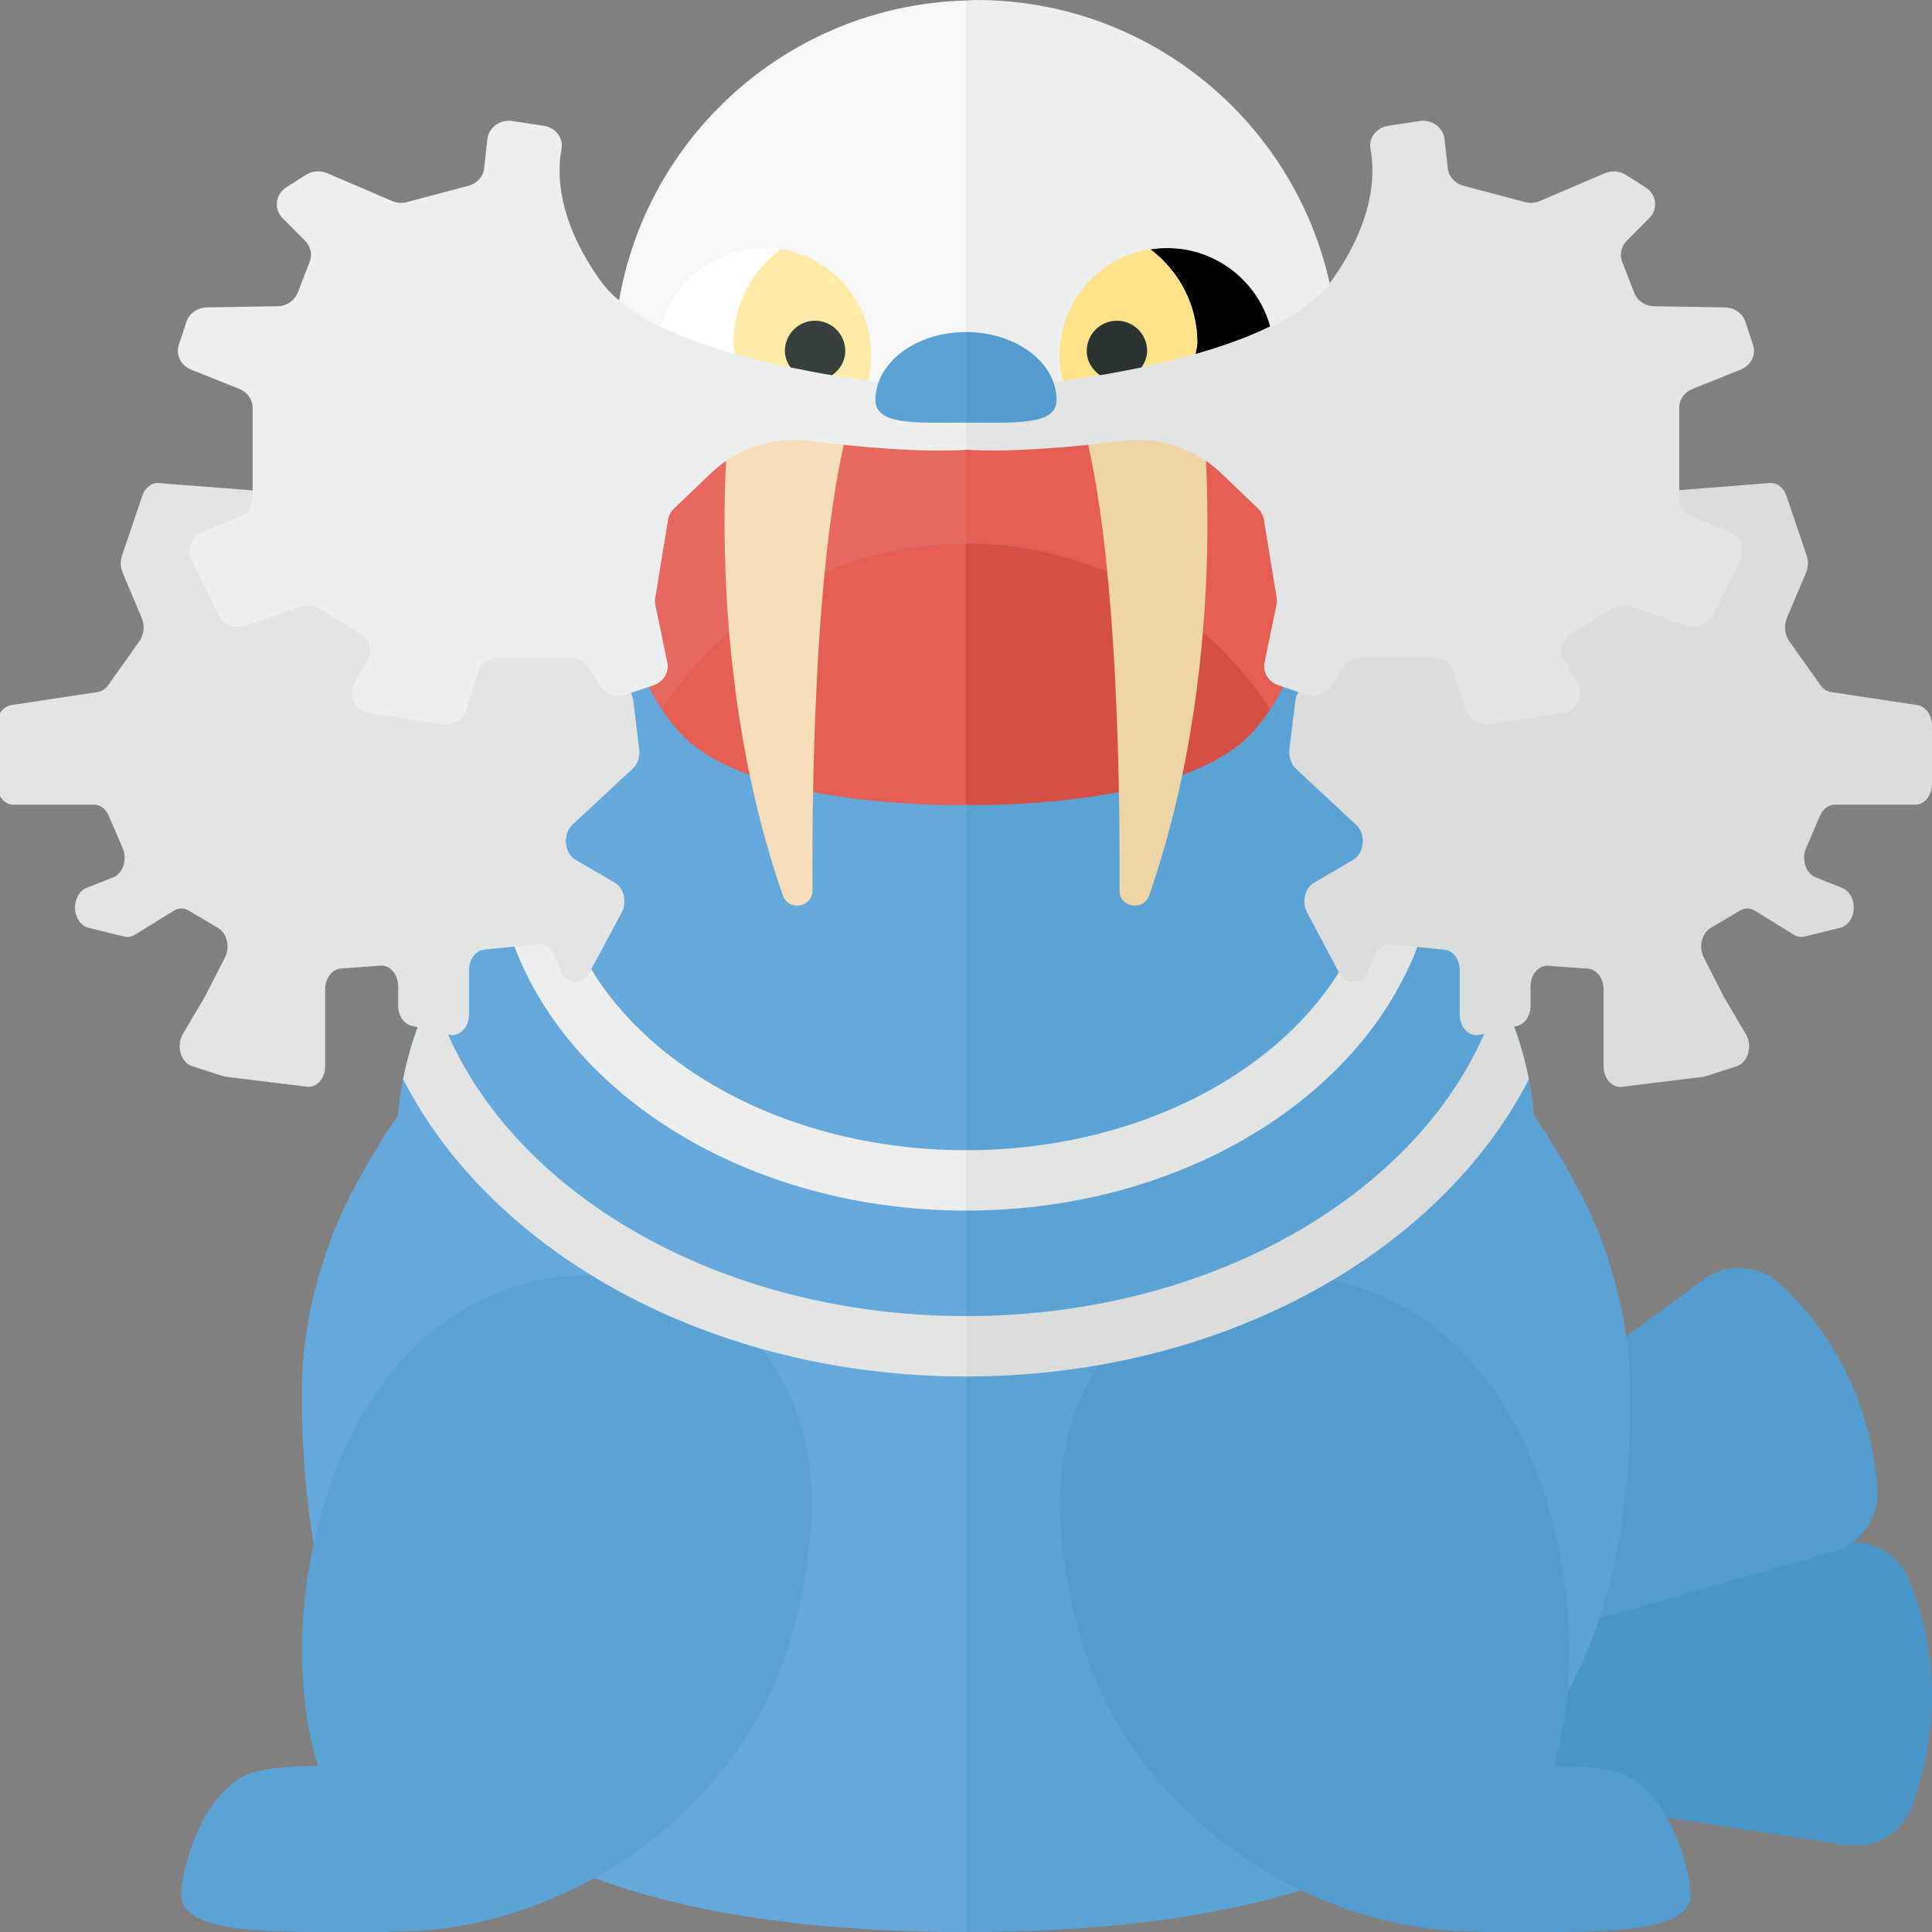 <?xml version="1.0" encoding="utf-8"?>
<!-- Generator: Adobe Illustrator 22.0.1, SVG Export Plug-In . SVG Version: 6.00 Build 0)  -->
<svg version="1.1" id="icons" xmlns="http://www.w3.org/2000/svg" xmlns:xlink="http://www.w3.org/1999/xlink" x="0px" y="0px"
	 width="32px" height="32px" viewBox="0 0 32 32" style="enable-background:new 0 0 32 32;" xml:space="preserve">
<rect x="0" y="0" width="32" height="32" fill="#808080" stroke="none"/>
<style type="text/css">
	.white{fill:#FFFFFF;}
	.grey_01{fill:#F7F7F7;}
	.grey_02{fill:#EDEEEE;}
	.grey_03{fill:#E3E5E5;}
	.grey_04{fill:#DADDDC;}
	.grey_16{fill:#373F3F;}
	.grey_17{fill:#2B3332;}
	.periwinkle_09{fill:#65A9DC;}
	.periwinkle_10{fill:#5CA3D5;}
	.periwinkle_11{fill:#529CCF;}
	.periwinkle_12{fill:#4896C8;}
	.poppy_01{fill:#E7685F;}
	.poppy_02{fill:#E55D53;}
	.poppy_03{fill:#D64F45;}
	.lemon_03{fill:#FFEAA7;}
	.lemon_04{fill:#FFE28A;}
	.dirt_02{fill:#F5DEB9;}
	.dirt_03{fill:#EFD4A7;}
</style>
<g>
	<g>
		<path class="periwinkle_12" d="M23.216,27.063l7.274-1.497c0.469-0.097,0.941,0.148,1.125,0.591
			c0.326,0.783,0.648,2.13,0.053,3.758c-0.163,0.446-0.626,0.714-1.095,0.643l-7.19-1.099c-0.391-0.06-0.709-0.344-0.813-0.725
			l-0.117-0.427C22.3,27.749,22.65,27.179,23.216,27.063z"/>
		<path class="periwinkle_11" d="M22.226,25.588l5.988-4.392c0.386-0.283,0.917-0.257,1.269,0.068
			c0.621,0.574,1.471,1.659,1.613,3.377c0.04,0.479-0.266,0.926-0.727,1.058l-6.993,1.997c-0.38,0.108-0.788-0.017-1.042-0.32
			l-0.284-0.34C21.68,26.593,21.761,25.929,22.226,25.588z"/>
	</g>
	<g>
		<path class="grey_01" d="M10.167,6c0,3.257,2.597,5.903,5.833,5.992V0.008C12.764,0.097,10.167,2.743,10.167,6z"/>
		<path class="grey_02" d="M22.167,6c0-3.314-2.686-6-6-6C16.11,0,16.056,0.007,16,0.008v11.983C16.056,11.993,16.11,12,16.167,12
			C19.48,12,22.167,9.314,22.167,6z"/>
	</g>
	<g>
		<path class="periwinkle_09" d="M8.684,13.953c0,0.138,0.014,0.273,0.027,0.409c-1.221,1.134-1.989,2.561-2.121,4.12
			c-0.304,0.408-0.792,1.319-0.792,1.319C5.296,20.818,5,21.92,5,23.083C5,28.008,6.833,32,16,32V8.355
			C11.96,8.355,8.684,10.861,8.684,13.953z"/>
		<path class="periwinkle_10" d="M27,23.083c0-1.163-0.296-2.265-0.799-3.282c0,0-0.487-0.911-0.792-1.319
			c-0.132-1.559-0.899-2.986-2.121-4.12c0.013-0.136,0.027-0.271,0.027-0.409c0-3.092-3.275-5.598-7.316-5.598V32
			C25.167,32,27,28.008,27,23.083z"/>
	</g>
	<g>
		<path class="poppy_01" d="M16,9V7.448c-1.25,0-1.375-0.99-3.5-0.99c-1.992,0-2.842,3.329-1.539,5.294C12.029,10.098,13.885,9,16,9
			z"/>
		<path class="poppy_02" d="M21.039,11.752c1.303-1.964,0.454-5.294-1.539-5.294c-2.125,0-2.25,0.99-3.5,0.99V9
			C18.115,9,19.971,10.098,21.039,11.752z"/>
		<path class="poppy_02" d="M16,13.333V9c-2.115,0-3.971,1.098-5.039,2.752c0.087,0.131,0.183,0.255,0.289,0.373
			C12.425,13.424,16,13.333,16,13.333z"/>
		<path class="poppy_03" d="M16,9v4.333c0,0,3.575,0.091,4.75-1.209c0.106-0.117,0.202-0.242,0.289-0.373
			C19.971,10.098,18.115,9,16,9z"/>
	</g>
	<path class="dirt_02" d="M12.11,6.571c0,0-0.561,4.186,0.857,8.261c0.092,0.265,0.491,0.201,0.49-0.079
		c-0.011-2.131,0.062-6.239,0.739-8.181H12.11z"/>
	<path class="dirt_03" d="M19.89,6.571c0,0,0.561,4.186-0.857,8.261c-0.092,0.265-0.491,0.201-0.49-0.079
		c0.011-2.131-0.062-6.239-0.739-8.181H19.89z"/>
	<path class="grey_03" d="M23.375,15.09c-0.253,0-0.481-0.038-0.712-0.071c-0.657,2.301-3.394,4.032-6.663,4.032v1
		c3.823,0,6.997-2.157,7.668-4.99C23.568,15.066,23.479,15.09,23.375,15.09z"/>
	<path class="grey_02" d="M8.625,15.09c0.253,0,0.481-0.038,0.712-0.071c0.657,2.301,3.394,4.032,6.663,4.032v1
		c-3.823,0-6.997-2.157-7.668-4.99C8.432,15.066,8.521,15.09,8.625,15.09z"/>
	<path class="grey_03" d="M5.336,8.213L2.63,8.001C2.513,7.991,2.404,8.075,2.358,8.209l-0.336,0.99
		C1.99,9.292,1.994,9.398,2.032,9.487l0.316,0.749c0.052,0.124,0.038,0.276-0.037,0.381l-0.518,0.731
		c-0.045,0.063-0.107,0.104-0.174,0.114l-1.43,0.216C0.05,11.7-0.054,11.845-0.054,12.017v0.592v0.378
		c0,0.188,0.124,0.341,0.276,0.341H0.55h1.007c0.102,0,0.196,0.07,0.244,0.182l0.231,0.54c0.08,0.187,0.004,0.419-0.16,0.483
		l-0.438,0.173c-0.122,0.048-0.201,0.195-0.191,0.353l0,0.001c0.01,0.151,0.1,0.276,0.221,0.306l0.592,0.146
		c0.06,0.015,0.123,0.005,0.177-0.029l0.648-0.4c0.076-0.047,0.166-0.048,0.243-0.002l0.488,0.289
		c0.149,0.088,0.202,0.317,0.114,0.489L3.403,16.49c-0.003,0.006-0.007,0.013-0.01,0.019l-0.365,0.619
		c-0.114,0.194-0.035,0.469,0.153,0.53l0.513,0.166c0.014,0.005,0.028,0.008,0.043,0.01l1.346,0.165
		c0.162,0.02,0.303-0.138,0.303-0.339v-1.278c0-0.18,0.114-0.329,0.26-0.34l0.657-0.048c0.158-0.012,0.292,0.144,0.292,0.34v0.323
		c0,0.163,0.094,0.304,0.224,0.334l0.621,0.147c0.17,0.04,0.328-0.121,0.328-0.334v-0.737c0-0.177,0.11-0.325,0.254-0.339
		l0.883-0.088c0.109-0.011,0.212,0.058,0.264,0.176l0.121,0.273c0.1,0.226,0.358,0.239,0.473,0.024l0.533-0.998
		c0.092-0.173,0.039-0.406-0.112-0.495L9.53,14.239c-0.187-0.11-0.214-0.426-0.048-0.58l0.998-0.928
		c0.081-0.075,0.122-0.199,0.107-0.323l-0.098-0.8c-0.012-0.102-0.061-0.191-0.133-0.243L7.888,9.578
		C7.878,9.571,7.869,9.565,7.859,9.56L5.43,8.242C5.4,8.226,5.369,8.216,5.336,8.213z"/>
	<path class="grey_04" d="M26.609,8.213l2.706-0.213c0.117-0.009,0.226,0.074,0.272,0.208l0.336,0.99
		c0.032,0.093,0.028,0.199-0.01,0.289l-0.316,0.749c-0.052,0.124-0.038,0.276,0.037,0.381l0.518,0.731
		c0.045,0.063,0.107,0.104,0.174,0.114l1.43,0.216C31.896,11.7,32,11.845,32,12.017v0.592v0.378c0,0.188-0.124,0.341-0.276,0.341
		h-0.328h-1.007c-0.102,0-0.196,0.07-0.244,0.182l-0.231,0.54c-0.08,0.187-0.004,0.419,0.16,0.483l0.438,0.173
		c0.122,0.048,0.201,0.195,0.191,0.353l0,0.001c-0.01,0.151-0.1,0.276-0.221,0.306l-0.592,0.146
		c-0.06,0.015-0.123,0.005-0.177-0.029l-0.648-0.4c-0.076-0.047-0.166-0.048-0.243-0.002l-0.488,0.289
		c-0.149,0.088-0.202,0.317-0.114,0.489l0.323,0.633c0.003,0.006,0.007,0.013,0.01,0.019l0.365,0.619
		c0.114,0.194,0.035,0.469-0.153,0.53l-0.513,0.166c-0.014,0.005-0.028,0.008-0.043,0.01l-1.346,0.165
		c-0.162,0.02-0.303-0.138-0.303-0.339v-1.278c0-0.18-0.114-0.329-0.26-0.34l-0.657-0.048c-0.158-0.012-0.292,0.144-0.292,0.34
		v0.323c0,0.163-0.094,0.304-0.224,0.334l-0.621,0.147c-0.17,0.04-0.328-0.121-0.328-0.334v-0.737c0-0.177-0.11-0.325-0.254-0.339
		l-0.883-0.088c-0.109-0.011-0.212,0.058-0.264,0.176l-0.121,0.273c-0.1,0.226-0.358,0.239-0.473,0.024l-0.533-0.998
		c-0.092-0.173-0.039-0.406,0.112-0.495l0.652-0.381c0.187-0.11,0.214-0.426,0.048-0.58l-0.998-0.928
		c-0.081-0.075-0.122-0.199-0.107-0.323l0.098-0.8c0.012-0.102,0.061-0.191,0.133-0.243l2.468-1.787
		c0.009-0.007,0.019-0.013,0.029-0.018l2.429-1.318C26.545,8.226,26.577,8.216,26.609,8.213z"/>
	<path class="grey_03" d="M16,6.458c0.3,0,4.978-0.293,6.057-1.812c0.71-0.999,0.72-1.766,0.643-2.175
		c-0.035-0.185,0.098-0.358,0.295-0.388c0.172-0.026,0.368-0.056,0.515-0.078c0.204-0.032,0.394,0.105,0.416,0.298l0.054,0.485
		c0.015,0.137,0.118,0.252,0.26,0.289l1.018,0.27c0.082,0.022,0.17,0.015,0.248-0.018l1.074-0.46
		c0.114-0.049,0.248-0.038,0.351,0.028l0.325,0.207c0.183,0.116,0.212,0.358,0.061,0.509l-0.374,0.376
		c-0.092,0.093-0.121,0.226-0.075,0.345l0.2,0.516c0.051,0.131,0.183,0.22,0.332,0.222l1.172,0.02
		c0.155,0.003,0.291,0.098,0.337,0.237l0.126,0.382c0.055,0.165-0.033,0.343-0.202,0.41l-0.802,0.322
		c-0.132,0.053-0.218,0.175-0.218,0.31v1.497c0,0.134,0.085,0.256,0.216,0.309l0.616,0.252c0.185,0.076,0.268,0.279,0.183,0.451
		l-0.455,0.923c-0.079,0.16-0.275,0.236-0.451,0.175l-0.899-0.311c-0.106-0.037-0.225-0.025-0.321,0.033l-0.677,0.412
		c-0.158,0.096-0.21,0.291-0.119,0.446l0.221,0.375c0.12,0.204-0.011,0.459-0.257,0.496l-1.192,0.183
		c-0.179,0.028-0.353-0.075-0.404-0.238l-0.195-0.624c-0.045-0.144-0.186-0.243-0.345-0.243h-1.176
		c-0.126,0-0.244,0.062-0.309,0.164l-0.194,0.303c-0.088,0.138-0.267,0.198-0.428,0.145l-0.449-0.149
		c-0.168-0.056-0.268-0.219-0.233-0.383l0.198-0.95c0.008-0.038,0.009-0.078,0.003-0.116l-0.213-1.297
		c-0.011-0.07-0.045-0.134-0.096-0.182L20.23,7.841c-0.436-0.417-1.034-0.617-1.632-0.54c-0.785,0.102-1.9,0.198-2.598,0.147
		C16,7.053,16,6.458,16,6.458z"/>
	<path class="grey_02" d="M16,6.458c-0.3,0-4.978-0.293-6.057-1.812C9.233,3.648,9.223,2.88,9.3,2.471
		c0.035-0.185-0.098-0.358-0.295-0.388C8.832,2.057,8.636,2.027,8.489,2.005C8.285,1.973,8.095,2.109,8.073,2.302L8.019,2.788
		C8.004,2.925,7.901,3.04,7.759,3.077L6.74,3.347C6.658,3.369,6.572,3.362,6.494,3.329l-1.075-0.46
		C5.304,2.82,5.171,2.83,5.067,2.896L4.742,3.103C4.56,3.219,4.531,3.461,4.681,3.613l0.374,0.376
		c0.092,0.093,0.121,0.226,0.075,0.345l-0.2,0.516C4.878,4.982,4.746,5.07,4.597,5.072l-1.172,0.02
		C3.27,5.095,3.134,5.19,3.088,5.329L2.962,5.711c-0.055,0.165,0.033,0.343,0.202,0.41l0.802,0.322
		c0.132,0.053,0.218,0.175,0.218,0.31v1.497c0,0.134-0.085,0.256-0.216,0.309L3.353,8.812C3.168,8.888,3.085,9.091,3.17,9.263
		l0.455,0.923c0.079,0.16,0.275,0.236,0.451,0.175l0.899-0.311c0.106-0.037,0.225-0.025,0.321,0.033l0.677,0.412
		c0.158,0.096,0.21,0.291,0.119,0.446l-0.221,0.375c-0.12,0.204,0.011,0.459,0.257,0.496l1.192,0.183
		c0.179,0.028,0.353-0.075,0.404-0.238l0.195-0.624c0.045-0.144,0.186-0.243,0.345-0.243h1.176c0.126,0,0.244,0.062,0.309,0.164
		l0.194,0.303c0.088,0.138,0.267,0.198,0.428,0.145l0.449-0.149c0.168-0.056,0.268-0.219,0.233-0.383l-0.198-0.95
		c-0.008-0.038-0.009-0.078-0.002-0.116l0.213-1.297c0.011-0.07,0.045-0.134,0.096-0.182l0.609-0.583
		c0.436-0.417,1.034-0.617,1.632-0.54c0.785,0.102,1.9,0.198,2.598,0.147C16,7.053,16,6.458,16,6.458z"/>
	<g>
		<path class="white" d="M12.148,5.677c0-0.633,0.307-1.19,0.775-1.546c-0.893-0.14-1.74,0.412-1.982,1.275
			c0.368,0.18,0.792,0.331,1.237,0.457C12.171,5.8,12.148,5.742,12.148,5.677z"/>
		<path class="lemon_03" d="M12.148,5.677c0,0.065,0.023,0.123,0.029,0.187c0.738,0.209,1.523,0.348,2.195,0.44
			c0.006-0.024,0.018-0.045,0.023-0.07c0.193-0.965-0.434-1.903-1.398-2.095c-0.025-0.005-0.049-0.003-0.074-0.007
			C12.455,4.487,12.148,5.044,12.148,5.677z"/>
	</g>
	<g>
		<path class="st67" d="M19.831,5.677c0-0.633-0.307-1.19-0.775-1.546c0.893-0.14,1.74,0.412,1.982,1.275
			c-0.368,0.18-0.792,0.331-1.237,0.457C19.809,5.8,19.831,5.742,19.831,5.677z"/>
		<path class="lemon_04" d="M19.831,5.677c0,0.065-0.023,0.123-0.029,0.187c-0.738,0.209-1.523,0.348-2.195,0.44
			c-0.006-0.024-0.018-0.045-0.023-0.07c-0.193-0.965,0.434-1.903,1.398-2.095c0.025-0.005,0.049-0.003,0.074-0.007
			C19.525,4.487,19.831,5.044,19.831,5.677z"/>
	</g>
	<path class="grey_17" d="M18.219,6.215c0.225-0.037,0.456-0.082,0.689-0.13C18.961,6.006,19,5.915,19,5.812
		c0-0.276-0.224-0.5-0.5-0.5S18,5.536,18,5.812C18,5.982,18.09,6.125,18.219,6.215z"/>
	<path class="grey_16" d="M13.781,6.215C13.91,6.125,14,5.982,14,5.812c0-0.276-0.224-0.5-0.5-0.5S13,5.536,13,5.812
		c0,0.103,0.039,0.193,0.092,0.273C13.325,6.134,13.556,6.178,13.781,6.215z"/>
	<path class="periwinkle_10" d="M16,7c-0.828,0-1.5,0.048-1.5-0.375C14.5,6.004,15.172,5.5,16,5.5V7z"/>
	<path class="periwinkle_11" d="M17.5,6.625C17.5,7.048,16.828,7,16,7V5.5C16.828,5.5,17.5,6.004,17.5,6.625z"/>
	<path class="periwinkle_10" d="M10.942,21.298c-2.129-0.636-4.624,0.427-5.574,3.607c-0.466,1.561-0.471,3.1-0.106,4.339
		c-0.406,0.011-0.789,0.036-1.031,0.101C3.385,29.571,3,30.948,3,31.375C3,32.065,4.555,32,6.344,32c0.085,0,0.165-0.01,0.248-0.01
		c2.564,0,5.587-1.781,6.484-4.783C14.026,24.027,13.071,21.933,10.942,21.298z"/>
	<path class="periwinkle_11" d="M20.058,21.298c2.129-0.636,4.624,0.427,5.574,3.607c0.466,1.561,0.471,3.1,0.106,4.339
		c0.406,0.011,0.789,0.036,1.031,0.101c0.845,0.226,1.23,1.603,1.23,2.03C28,32.065,26.445,32,24.656,32
		c-0.085,0-0.165-0.01-0.248-0.01c-2.564,0-5.587-1.781-6.484-4.783C16.974,24.027,17.929,21.933,20.058,21.298z"/>
	<path class="grey_04" d="M25.323,17.875c-0.097-0.501-0.265-0.984-0.489-1.446c-0.875,3.065-4.502,5.37-8.834,5.37v1
		C20.228,22.799,23.846,20.756,25.323,17.875z"/>
	<path class="grey_03" d="M6.677,17.875c0.097-0.501,0.265-0.984,0.489-1.446c0.875,3.065,4.502,5.37,8.834,5.37v1
		C11.772,22.799,8.154,20.756,6.677,17.875z"/>
</g>
</svg>
